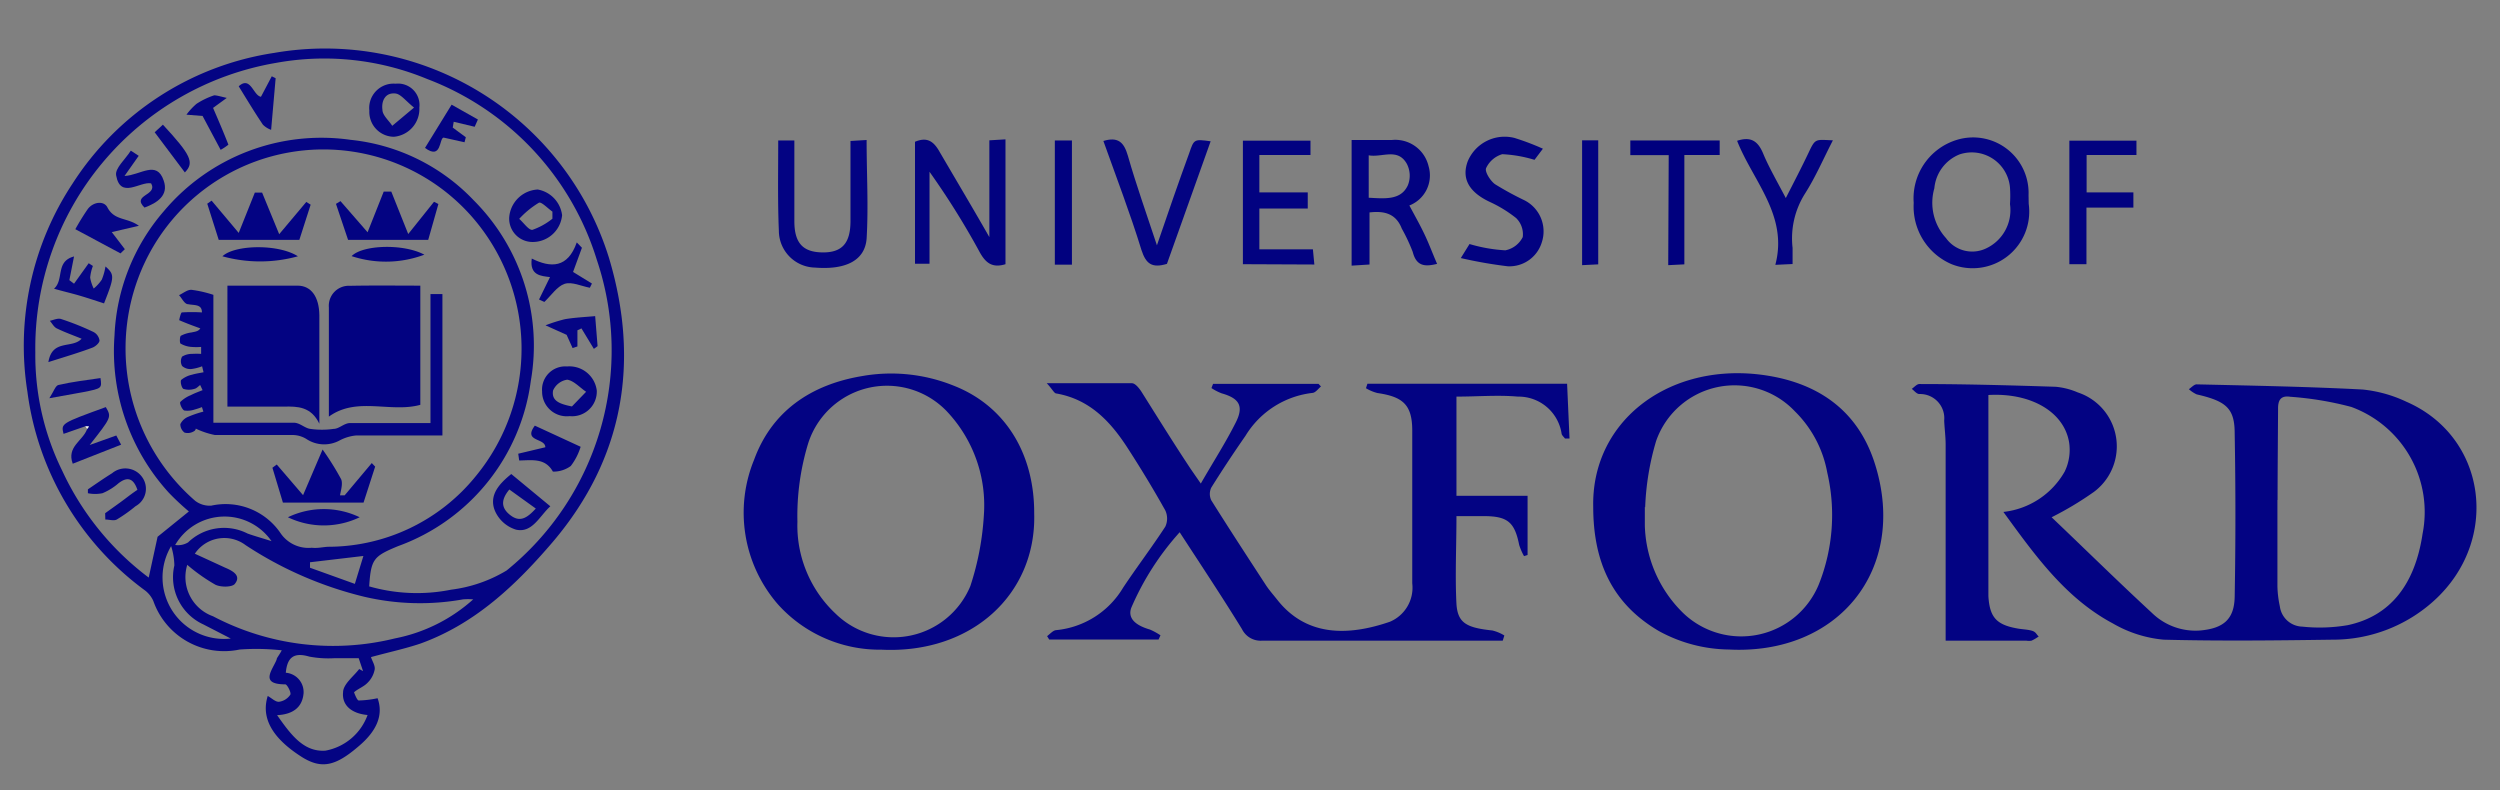 <svg id="Capa_1" data-name="Capa 1" xmlns="http://www.w3.org/2000/svg" viewBox="0 0 155 49"><rect x="0" y="0" width="155" height="49" fill="#808080" stroke="none"/><defs><style>.cls-1{fill:#040483;}.cls-2{fill:#040484;}.cls-3{fill:#020281;}.cls-4{fill:#020280;}.cls-5{fill:#030383;}.cls-6{fill:#030382;}.cls-7{fill:#00007e;}.cls-8{fill:#01017f;}.cls-9{fill:#060687;}.cls-10{fill:#050586;}.cls-11{fill:#050584;}.cls-12{fill:#050585;}.cls-13{fill:#f6f6fb;}</style></defs><path class="cls-1" d="M23,40.74c.08.25.27.53.23.77a1.55,1.55,0,0,1-.45.83c-.23.24-.58.36-.83.58,0,0,.18.51.29.51a6.3,6.3,0,0,0,1.17-.14c.36,1,0,2-1.2,3-1.41,1.21-2.27,1.4-3.47.66-1.58-1-2.63-2.24-2.14-3.8.24.13.48.38.7.36a1,1,0,0,0,.7-.44c.07-.12-.19-.63-.31-.64-1.61,0-.81-.87-.54-1.53,0-.11.12-.21.32-.58a14.54,14.54,0,0,0-2.61-.05,4.65,4.65,0,0,1-5.35-3,1.67,1.67,0,0,0-.57-.7A18.2,18.2,0,0,1,1.7,24.29,18.23,18.23,0,0,1,4.5,11.38,18.05,18.05,0,0,1,17,3.28,18.43,18.43,0,0,1,37.76,16c1.92,6.42.92,12.4-3.47,17.58-2.27,2.66-4.81,5.09-8.22,6.32C25.12,40.22,24.13,40.43,23,40.74Zm-2.7-6.84a11.79,11.79,0,0,0,9.2-4.38,12.42,12.42,0,0,0-.23-16.07,12.25,12.25,0,0,0-20.7,3.79,12.5,12.5,0,0,0,3.53,13.81,1.48,1.48,0,0,0,1,.3,4.12,4.12,0,0,1,4.31,1.73,2.09,2.09,0,0,0,1.92.88C19.69,34,20,33.92,20.32,33.9Zm2.57,2.45a10.74,10.74,0,0,0,5.1.21,8.74,8.74,0,0,0,3.44-1.19A17.57,17.57,0,0,0,37,16.1,17.49,17.49,0,0,0,26.49,4.9a16.66,16.66,0,0,0-9.38-1A17.94,17.94,0,0,0,2.19,21.85a16.2,16.2,0,0,0,1.67,7.34,17.44,17.44,0,0,0,5.36,6.62l.55-2.53,1.94-1.57a16.23,16.23,0,0,1-1.25-1.17A13,13,0,0,1,7.1,20.8a12.57,12.57,0,0,1,3.07-7.72A12.76,12.76,0,0,1,21.74,8.67a12.25,12.25,0,0,1,7.63,3.75,12.74,12.74,0,0,1,3.54,11.2,12.64,12.64,0,0,1-8.23,10.24C23.16,34.49,23,34.66,22.89,36.35Zm6.45.81a3.7,3.7,0,0,0-.61,0A15.12,15.12,0,0,1,22.59,37a23.33,23.33,0,0,1-7.36-3.2,2.2,2.2,0,0,0-3.15.53l1.89.87c.47.2,1,.49.59,1-.16.21-.87.22-1.21.05a11.23,11.23,0,0,1-1.74-1.23,2.58,2.58,0,0,0,1.6,3.19,16,16,0,0,0,11.28,1.37A10.16,10.16,0,0,0,29.34,37.16ZM17.18,44.34c.84,1.19,1.64,2.3,3,2.2a3.44,3.44,0,0,0,2.61-2.21c-.93-.08-1.6-.56-1.52-1.4,0-.51.66-1,1-1.45l.24.13-.27-.8H20.7a6.38,6.38,0,0,1-1.52-.1c-.92-.27-1.37,0-1.46,1A1.2,1.2,0,0,1,18.82,43C18.74,43.85,18.17,44.29,17.18,44.34Zm-2.87-4.75-1.71-.88a3.22,3.22,0,0,1-1.79-3.65,4.18,4.18,0,0,0-.2-1.2A3.81,3.81,0,0,0,14.31,39.59Zm2.55-6a3.54,3.54,0,0,0-6,.2,1.22,1.22,0,0,0,.8-.16,3.21,3.21,0,0,1,3.69-.55C15.79,33.24,16.28,33.37,16.86,33.56Zm2.36,1.27v.34l2.78,1,.53-1.73Z"/><path class="cls-2" d="M125.78,12.64A3.51,3.51,0,0,1,121,16.38a3.88,3.88,0,0,1-2.35-3.8,3.79,3.79,0,0,1,2.68-3.91,3.44,3.44,0,0,1,4.44,3.43Zm-1.16,0a7.67,7.67,0,0,0,0-1,2.38,2.38,0,0,0-3.12-2.07,2.5,2.5,0,0,0-1.57,2.1,3.25,3.25,0,0,0,.72,3.09,2,2,0,0,0,2.47.65A2.62,2.62,0,0,0,124.62,12.66Z"/><path class="cls-3" d="M89.1,16.36c-.73.18-1.28.17-1.51-.74a11.16,11.16,0,0,0-.68-1.45c-.37-.95-1.11-1.1-2-1V16.4l-1.11.07V8.68c.83,0,1.66,0,2.49,0a2.12,2.12,0,0,1,2.28,1.62,2,2,0,0,1-1.19,2.44c.32.6.65,1.18.94,1.79S88.82,15.72,89.1,16.36Zm-4.24-4.1c1,.05,2,.17,2.43-.78a1.59,1.59,0,0,0-.07-1.33c-.57-1-1.53-.37-2.36-.52Z"/><path class="cls-4" d="M62.34,16.38c-.81.25-1.22-.07-1.59-.73a49.06,49.06,0,0,0-3.12-5v5.7h-.9V8.79c.78-.33,1.18,0,1.54.65,1,1.71,2,3.39,3.07,5.26v-6l1-.06Z"/><path class="cls-5" d="M48.25,8.71h1c0,1.65,0,3.31,0,5,0,1.36.53,1.93,1.76,1.94s1.71-.61,1.72-1.91c0-1.63,0-3.26,0-5l1-.06c0,2.07.12,4.11,0,6.12-.11,1.38-1.34,1.94-3.2,1.79a2.29,2.29,0,0,1-2.24-2.27C48.21,12.45,48.25,10.6,48.25,8.71Z"/><path class="cls-3" d="M95.66,9.22l-.52.69a8.16,8.16,0,0,0-2-.35,1.61,1.61,0,0,0-1,.86c-.1.22.26.79.55,1a19.15,19.15,0,0,0,1.83,1,2.16,2.16,0,0,1,1.07,2.61,2.1,2.1,0,0,1-2.11,1.48,27.62,27.62,0,0,1-2.91-.51l.54-.87a9.71,9.71,0,0,0,2.22.39,1.54,1.54,0,0,0,1.08-.82,1.4,1.4,0,0,0-.41-1.18,8,8,0,0,0-1.63-1C91.05,11.9,90.61,11.05,91,10a2.48,2.48,0,0,1,2.89-1.45A15.54,15.54,0,0,1,95.66,9.22Z"/><path class="cls-6" d="M72.35,16.36c-.93.28-1.3,0-1.58-.86-.7-2.28-1.56-4.51-2.36-6.76.92-.28,1.28.09,1.52.92.51,1.79,1.14,3.55,1.8,5.55.7-2.05,1.33-3.88,2-5.71.3-.88.3-.88,1.33-.74Z"/><path class="cls-3" d="M77.06,16.38V8.72h4.19l0,.89H78.08v2.32h3v1h-3v2.53h3.32l.09.94Z"/><path class="cls-4" d="M129.36,12.87v3.51H128.3V8.72h4.16v.89h-3.09v2.32h2.9v.94Z"/><path class="cls-4" d="M110.72,12.28c.51-1,1-1.94,1.42-2.83s.42-.79,1.5-.75c-.59,1.14-1.08,2.29-1.74,3.32a5.19,5.19,0,0,0-.76,3.35c0,.32,0,.63,0,1l-1.07.05c.81-3.06-1.38-5.18-2.37-7.69.84-.28,1.29,0,1.62.8S110.18,11.25,110.72,12.28Z"/><path class="cls-7" d="M103.46,9.62h-2.38V8.71h5.54v.9h-2.19v6.78l-1,.05Z"/><path class="cls-3" d="M98.09,8.7h1v7.69l-1,.05Z"/><path class="cls-8" d="M66.46,16.41H65.4V8.71h1.06Z"/><path class="cls-6" d="M14.1,17.71c1.48,0,2.92,0,4.35,0,.86,0,1.34.72,1.35,1.84,0,2.17,0,4.34,0,6.72-.51-1.06-1.34-1.08-2.2-1.06-1.15,0-2.3,0-3.5,0Z"/><path class="cls-3" d="M26.06,17.71V25.1c-1.86.51-3.93-.53-5.67.73,0-2.12,0-4.45,0-6.77a1.24,1.24,0,0,1,1.31-1.34C23.17,17.69,24.61,17.71,26.06,17.71Z"/><path class="cls-1" d="M12.15,26.58c0-.08,0,.1-.13.16a.72.72,0,0,1-.58.08.65.65,0,0,1-.26-.52.92.92,0,0,1,.49-.46,6.51,6.51,0,0,1,.94-.32l-.09-.28a4,4,0,0,1-.45.15,1.37,1.37,0,0,1-.65.06c-.14-.07-.3-.45-.24-.53a2,2,0,0,1,.65-.42c.23-.12.48-.21.73-.31l-.15-.32c-.12.09-.23.22-.36.24a1.12,1.12,0,0,1-.68,0c-.12-.07-.21-.48-.13-.56a1.61,1.61,0,0,1,.67-.32c.23-.07.47-.1.71-.15l-.09-.37a2.75,2.75,0,0,1-.67.17.76.76,0,0,1-.57-.19.6.6,0,0,1,0-.58,1.16,1.16,0,0,1,.62-.17,5.28,5.28,0,0,1,.56,0v-.43a3.87,3.87,0,0,1-.59,0,1.54,1.54,0,0,1-.67-.2c-.08,0-.07-.43,0-.49a1.93,1.93,0,0,1,.68-.21c.19-.05.4-.05.53-.25-.44-.16-.88-.32-1.31-.51,0,0,.09-.47.17-.48a9.83,9.83,0,0,1,1.24,0c0-.52-.45-.43-.86-.51-.22,0-.38-.37-.56-.56.26-.12.52-.35.78-.33a7.33,7.33,0,0,1,1.35.31v7.93c1.72,0,3.38,0,5,0,.35,0,.68.34,1,.38a5.1,5.1,0,0,0,1.46,0c.33,0,.64-.35,1-.36,1.67,0,3.33,0,5,0v-8h.74V27c-1.78,0-3.57,0-5.36,0a2.71,2.71,0,0,0-1,.3A2,2,0,0,1,19,27.22a1.64,1.64,0,0,0-.87-.25c-1.6,0-3.21,0-4.81,0A5,5,0,0,1,12.15,26.58Z"/><path class="cls-5" d="M18.56,14.87h-5l-.71-2.24.27-.19,1.68,2,1-2.5.45,0,1.06,2.58,1.68-2,.27.17Z"/><path class="cls-5" d="M23.26,28.93l-.72,2.23h-5L16.89,29l.27-.2,1.63,1.9L20,27.87a17.86,17.86,0,0,1,1.15,1.84c.11.26,0,.64-.07,1l.29,0,1.68-2Z"/><path class="cls-6" d="M21.58,14.87l-.75-2.23.28-.17,1.68,1.93,1-2.52.47,0,1.05,2.63,1.6-2,.27.14-.63,2.22Z"/><path class="cls-9" d="M17.85,32.07a5.14,5.14,0,0,1,4.45,0A5.14,5.14,0,0,1,17.85,32.07Z"/><path class="cls-3" d="M18.47,15.89a8.76,8.76,0,0,1-4.68,0C14.55,15.17,17.25,15.11,18.47,15.89Z"/><path class="cls-6" d="M26.31,15.79a6.78,6.78,0,0,1-4.51.09C22.48,15.18,25,15.09,26.31,15.79Z"/><path class="cls-10" d="M5.29,26.43l-1.35.47c-.16-.65-.16-.65,2.62-1.66.36.62.36.62-1,2.35L7.21,27l.3.57-3,1.18c-.39-1.05.62-1.42.88-2.12l.12-.16Z"/><path class="cls-9" d="M8.61,14l-1.68.39.81,1.06-.27.26-2.8-1.5a14.79,14.79,0,0,1,.78-1.26c.35-.45,1-.51,1.21-.09C7.1,13.7,7.89,13.47,8.61,14Z"/><path class="cls-11" d="M31.57,13.49a1.87,1.87,0,0,1,1.77-1.74,1.85,1.85,0,0,1,1.51,1.59A1.83,1.83,0,0,1,32.92,15,1.45,1.45,0,0,1,31.57,13.49Zm2.68.07,0-.44c-.29-.2-.69-.63-.84-.55a5.59,5.59,0,0,0-1.22,1c.28.24.59.71.82.68A4.16,4.16,0,0,0,34.25,13.56Z"/><path class="cls-11" d="M24.53,5.19A1.33,1.33,0,0,1,26,6.67a1.73,1.73,0,0,1-1.58,1.81A1.54,1.54,0,0,1,22.9,6.86,1.51,1.51,0,0,1,24.53,5.19Zm1.14,1.48c-.53-.43-.81-.82-1.13-.87-.66-.09-.9.47-.83,1,0,.35.4.67.61,1Z"/><path class="cls-12" d="M31.7,29.39l2.42,2C33.45,32,33,33.06,32,32.84a2.09,2.09,0,0,1-1.31-1.16C30.29,30.72,30.94,30,31.7,29.39Zm1.52,2.14-1.64-1.18c-.56.67-.5,1.18.1,1.62S32.72,32.07,33.22,31.53Z"/><path class="cls-5" d="M32.13,28.13l1.68-.4c0-.59-1.4-.33-.65-1.34L36,27.7a3.78,3.78,0,0,1-.61,1.19,1.81,1.81,0,0,1-1.11.35c-.48-.86-1.3-.7-2.09-.69Z"/><path class="cls-5" d="M35.32,25.8a1.53,1.53,0,0,1-1.71-1.53,1.44,1.44,0,0,1,1.55-1.55A1.71,1.71,0,0,1,37,24.21,1.53,1.53,0,0,1,35.32,25.8Zm.14-.6.88-.91c-.39-.26-.75-.68-1.17-.75a1.14,1.14,0,0,0-.88.67C34.18,24.86,34.71,25.05,35.46,25.2Z"/><path class="cls-2" d="M6.52,31.82c.33-.24.66-.47,1-.72s.65-.5,1-.73c-.25-.73-.62-.83-1.17-.41a3.61,3.61,0,0,1-1,.62,2.29,2.29,0,0,1-.9,0l0-.24c.5-.34,1-.69,1.5-1a1.28,1.28,0,0,1,1.87.25,1.23,1.23,0,0,1-.41,1.79,9.53,9.53,0,0,1-1.17.83c-.18.1-.47,0-.71,0Z"/><path class="cls-6" d="M33.42,18.57l.68-1.39c-.54-.07-1.28-.09-1.13-1.15,1.18.59,2.23.6,2.79-1l.32.33-.55,1.5,1.17.72-.13.26c-.53-.1-1.12-.39-1.57-.24s-.84.73-1.25,1.12Z"/><path class="cls-12" d="M4.59,17.59l.91-1.27.26.17a2.78,2.78,0,0,0-.17.72,2.46,2.46,0,0,0,.22.68,2.6,2.6,0,0,0,.5-.55,3.61,3.61,0,0,0,.23-.82c.57.51.56.64-.09,2.29-.5-.16-1-.33-1.51-.48s-1-.26-1.59-.43c.64-.57.07-1.69,1.24-2L4.3,17.37Z"/><path class="cls-10" d="M8.6,9.66l-.88,1.25c1-.05,2-1,2.43.29.32.91-.4,1.38-1.19,1.67-.83-.8.84-.74.41-1.5-.68-.14-1.91,1-2.17-.5-.08-.44.58-1,.91-1.53Z"/><path class="cls-11" d="M3,22.45C3.24,21,4.48,21.64,5.06,21c-.49-.2-1-.38-1.52-.63-.19-.08-.31-.32-.45-.48.23-.05.5-.18.7-.11a16.63,16.63,0,0,1,2,.8.71.71,0,0,1,.38.53c0,.15-.25.37-.43.44C4.92,21.86,4.07,22.11,3,22.45Z"/><path class="cls-5" d="M28.07,7.91l.81.6-.08.31-1.3-.29c-.28.05-.11,1.41-1.15.64L28,6.49l1.63.92-.2.45-1.3-.31Z"/><path class="cls-12" d="M36.82,21.63l-.77-1.27-.25.12v1l-.3.1-.37-.82-1.31-.59a10.43,10.43,0,0,1,1.2-.38c.59-.1,1.2-.13,1.88-.19l.15,1.86Z"/><path class="cls-2" d="M13.68,9.29l-1.12-2.1-1-.08a4,4,0,0,1,.62-.67,4.65,4.65,0,0,1,1.1-.53c.16,0,.38.07.78.16l-.85.62c.34.79.66,1.53.95,2.28A3.37,3.37,0,0,1,13.68,9.29Z"/><path class="cls-12" d="M16.18,6l.67-1.27.24.12-.28,3.2a1.38,1.38,0,0,1-.51-.32c-.52-.77-1-1.57-1.5-2.38C15.54,4.68,15.7,5.93,16.18,6Z"/><path class="cls-1" d="M11.46,10.69,9.59,8.2l.51-.47C11.83,9.6,12.07,10.08,11.46,10.69Z"/><path class="cls-12" d="M3.06,24.69c.27-.42.38-.78.56-.82.86-.2,1.73-.3,2.61-.43.09.64.09.64-1.06.87Z"/><path class="cls-13" d="M5.29,26.43h.23l-.12.16Z"/><path class="cls-5" d="M127.2,32.07c2.1,2,4.13,4,6.22,5.93a3.87,3.87,0,0,0,3,1.09c1.41-.13,2.1-.67,2.13-2.08q.09-5.07,0-10.14c0-1.57-.54-2-2.36-2.42a2,2,0,0,1-.48-.32c.16-.11.33-.3.48-.3,3.43.08,6.86.14,10.29.32a8.26,8.26,0,0,1,2.72.76c5,2.18,5.84,8.61,1.69,12.35a9.31,9.31,0,0,1-6.27,2.4c-3.49.05-7,.09-10.47,0a7.63,7.63,0,0,1-3.14-1c-2.95-1.57-4.84-4.23-6.8-6.92a5,5,0,0,0,3.8-2.5,3.08,3.08,0,0,0,.27-1.84c-.33-1.88-2.38-3.06-5-2.91,0,.25,0,.52,0,.79q0,5.49,0,11c0,.23,0,.45,0,.68.08,1.3.49,1.77,1.77,2,.3.06.62.06.91.14s.29.24.44.36a2.82,2.82,0,0,1-.44.26.91.91,0,0,1-.33,0h-5v-1c0-3.72,0-7.43,0-11.15,0-.5-.07-1-.09-1.5A1.5,1.5,0,0,0,119,24.43c-.17,0-.32-.21-.47-.32.15-.1.31-.3.47-.3,2.82,0,5.63.08,8.45.17a4.46,4.46,0,0,1,1.37.35,3.52,3.52,0,0,1,1,6.17A20.23,20.23,0,0,1,127.2,32.07Zm14-1.08c0,1.78,0,3.57,0,5.36a6.56,6.56,0,0,0,.15,1.24,1.44,1.44,0,0,0,1.38,1.26,10.29,10.29,0,0,0,2.83-.09c2.63-.56,4.17-2.51,4.64-5.67a6.94,6.94,0,0,0-4.42-7.86A20.25,20.25,0,0,0,142,24.6c-.59-.09-.77.2-.76.77C141.23,27.24,141.21,29.11,141.21,31Z"/><path class="cls-5" d="M64.9,23.76c1.95,0,3.61,0,5.28,0,.2,0,.44.3.58.51,1,1.59,2,3.2,3.06,4.8l.63.91c.78-1.36,1.55-2.55,2.18-3.81.5-1,.19-1.48-.88-1.78a3.23,3.23,0,0,1-.64-.33l.1-.26h6.54l.15.16c-.17.14-.33.38-.52.4a5.61,5.61,0,0,0-4.16,2.66c-.73,1.05-1.44,2.12-2.12,3.21a.91.91,0,0,0,0,.79c1.11,1.77,2.26,3.53,3.4,5.28.2.3.44.57.67.86,1.81,2.32,4.41,2.28,7,1.39a2.29,2.29,0,0,0,1.39-2.38c0-3.15,0-6.31,0-9.46,0-1.6-.56-2.11-2.15-2.34a2.62,2.62,0,0,1-.72-.3l.09-.28H97.16l.15,3.4-.28,0c-.07-.1-.19-.19-.21-.3a2.7,2.7,0,0,0-2.71-2.3c-1.24-.11-2.5,0-3.81,0v6.15h4.41v3.67l-.22.07a3.79,3.79,0,0,1-.3-.69C93.91,32.39,93.49,32,92,32H90.3c0,1.9-.09,3.68,0,5.45.08,1.19.64,1.47,2.23,1.64a2.6,2.6,0,0,1,.74.31l-.1.32h-.82c-4.69,0-9.39,0-14.08,0A1.29,1.29,0,0,1,77,39c-1.23-2-2.52-3.94-3.86-6a17,17,0,0,0-3,4.68c-.23.63.22,1.08,1.15,1.35a3.88,3.88,0,0,1,.66.36l-.12.26H65.05l-.13-.21c.18-.13.36-.35.55-.37a5.44,5.44,0,0,0,4.16-2.63c.85-1.28,1.78-2.5,2.62-3.79a1.19,1.19,0,0,0,0-1c-.72-1.29-1.49-2.56-2.29-3.8-1.08-1.69-2.38-3.1-4.5-3.46C65.34,24.35,65.22,24.1,64.9,23.76Z"/><path class="cls-5" d="M98.78,31.42c-.11-5.2,4.47-8.8,10.13-8.22,3.59.38,6.28,2.11,7.36,5.64,2,6.49-2.31,11.78-9.08,11.43a9.23,9.23,0,0,1-4.33-1.14C100,37.46,98.78,34.9,98.78,31.42Zm3.2,0c0,.39,0,.79,0,1.17a7.87,7.87,0,0,0,2.41,5.45,5.2,5.2,0,0,0,8.39-1.84,11.63,11.63,0,0,0,.51-6.9,7.11,7.11,0,0,0-2-3.79,5.15,5.15,0,0,0-8.61,1.83A16.48,16.48,0,0,0,102,31.46Z"/><path class="cls-5" d="M64.12,31.82c.15,5-3.86,8.73-9.47,8.46a8.48,8.48,0,0,1-6.4-2.79,8.66,8.66,0,0,1-1.49-9c1.1-3,3.52-4.64,6.67-5.17a10.36,10.36,0,0,1,5.67.58C62.3,25.14,64.13,28.09,64.12,31.82ZM61,31.94a8.47,8.47,0,0,0-2.17-6.3,5.13,5.13,0,0,0-8.73,1.87,15.43,15.43,0,0,0-.66,4.84,7.49,7.49,0,0,0,2.37,5.7,5.15,5.15,0,0,0,8.35-1.71A17.23,17.23,0,0,0,61,31.94Z"/></svg>